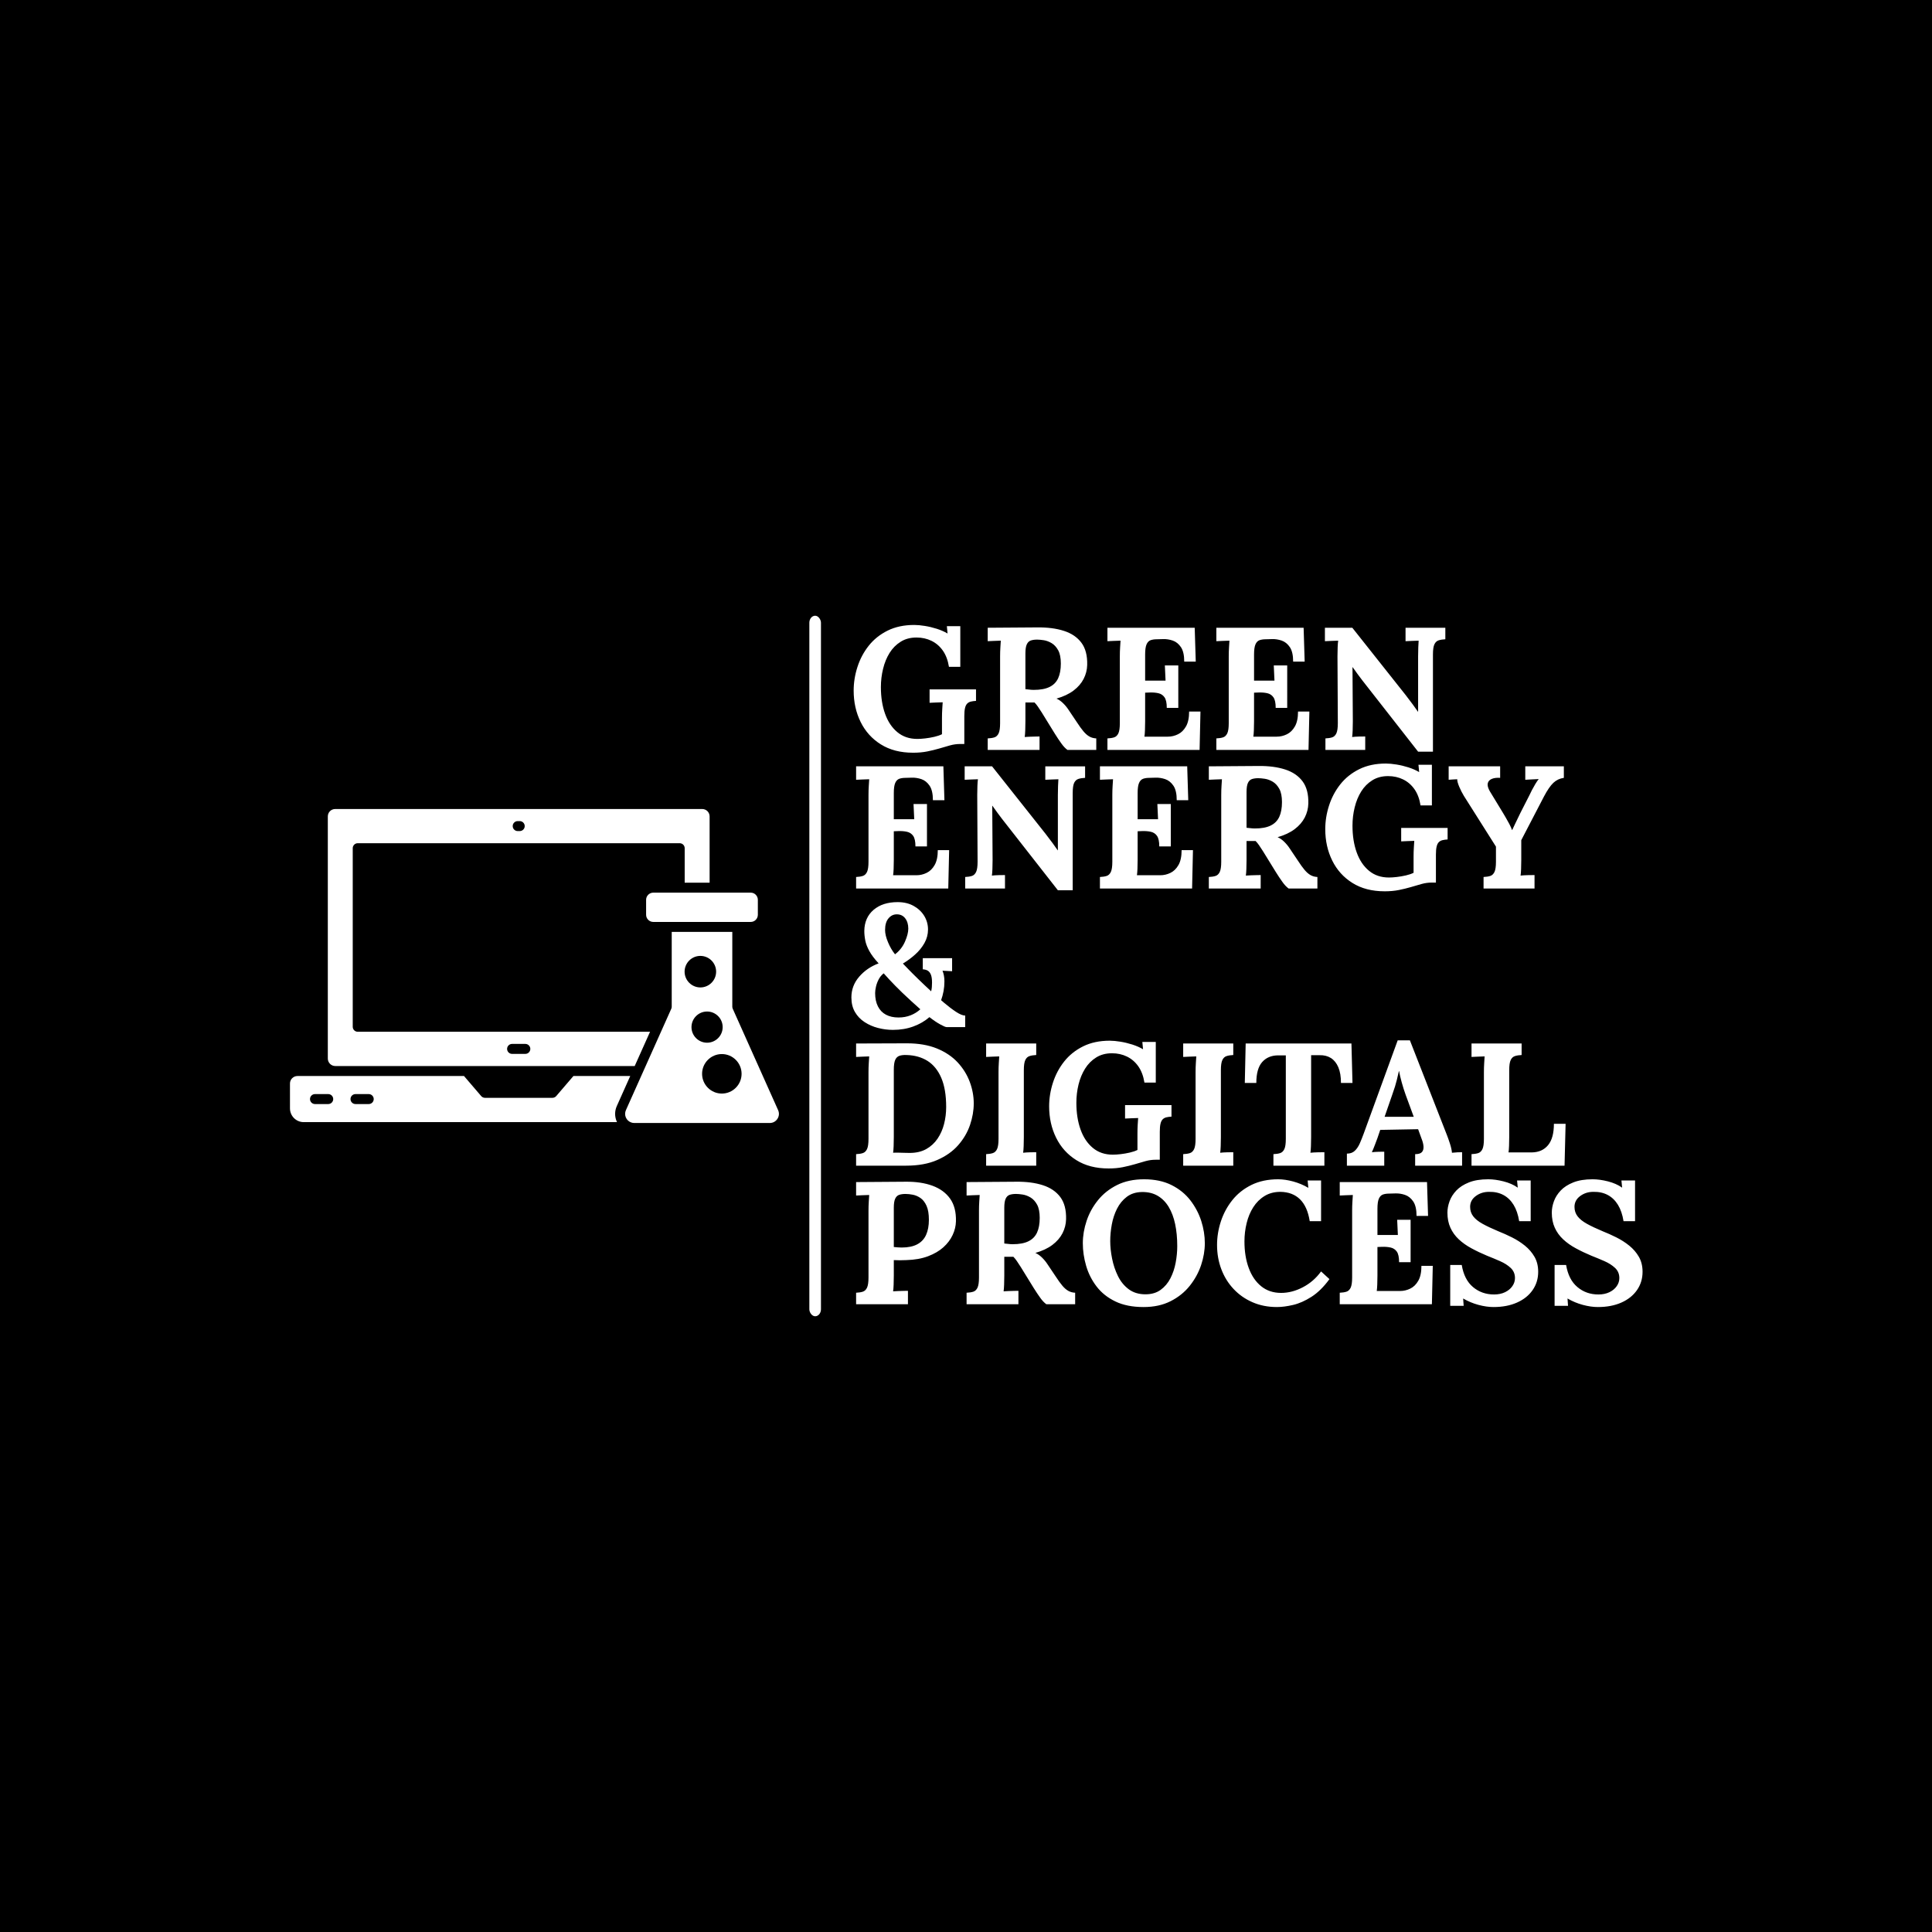 <svg xmlns="http://www.w3.org/2000/svg" version="1.1" xmlns:xlink="http://www.w3.org/1999/xlink" xmlns:svgjs="http://svgjs.dev/svgjs" width="1000" height="1000" viewBox="0 0 1000 1000"><rect width="1000" height="1000" fill="#000000"></rect><g transform="matrix(0.7,0,0,0.7,150.139,318.7)"><svg viewBox="0 0 386 200" data-background-color="#051726" preserveAspectRatio="xMidYMid meet" height="518" width="1000" xmlns="http://www.w3.org/2000/svg" xmlns:xlink="http://www.w3.org/1999/xlink"><g id="tight-bounds" transform="matrix(1,0,0,1,-0.076,0)"><svg viewBox="0 0 386.153 200" height="200" width="386.153"><g><svg viewBox="0 0 388.084 201" height="200" width="386.153"><g><rect width="3.335" height="201" x="149.017" y="0" fill="#ffffff" opacity="1" stroke-width="0" stroke="transparent" fill-opacity="1" class="rect-o-0" data-fill-palette-color="primary" rx="1%" id="o-0" data-palette-color="#ffffff"></rect></g><g transform="matrix(1,0,0,1,161.081,0.5)"><svg viewBox="0 0 227.003 200" height="200" width="227.003"><g id="textblocktransform"><svg viewBox="0 0 227.003 200" height="200" width="227.003" id="textblock"><g><svg viewBox="0 0 227.003 200" height="200" width="227.003"><g transform="matrix(1,0,0,1,0,0)"><svg width="227.003" viewBox="1.15 -35.8 226.65 195.4" height="200" data-palette-color="#ffffff"><svg></svg><svg></svg><svg></svg><svg></svg><svg></svg><g class="wordmark-text-0" data-fill-palette-color="primary" id="text-0"><path xmlns="http://www.w3.org/2000/svg" d="M18.8 0.8v0c-3.6 0-6.667-0.793-9.2-2.38-2.533-1.58-4.467-3.72-5.8-6.42-1.333-2.7-2-5.7-2-9v0c0-2.267 0.36-4.517 1.08-6.75 0.713-2.233 1.787-4.26 3.22-6.08 1.433-1.813 3.243-3.263 5.43-4.35 2.18-1.08 4.72-1.62 7.62-1.62v0c0.9 0 1.917 0.093 3.05 0.28 1.133 0.18 2.277 0.453 3.43 0.82 1.147 0.367 2.17 0.817 3.07 1.35v0l-0.2-2.1h3.85v11.65h-3.25c-0.3-1.867-0.883-3.417-1.75-4.65-0.867-1.233-1.95-2.167-3.25-2.8-1.3-0.633-2.733-0.95-4.3-0.95v0c-1.733 0-3.24 0.4-4.52 1.2-1.287 0.8-2.347 1.867-3.18 3.2-0.833 1.333-1.457 2.85-1.87 4.55-0.42 1.7-0.63 3.45-0.63 5.25v0c0 2.867 0.4 5.417 1.2 7.65 0.8 2.233 1.977 3.99 3.53 5.27 1.547 1.287 3.453 1.93 5.72 1.93v0c0.633 0 1.383-0.05 2.25-0.15 0.867-0.1 1.733-0.25 2.6-0.45 0.867-0.2 1.6-0.45 2.2-0.75v0-4.65c0-0.9 0.027-1.767 0.08-2.6 0.047-0.833 0.087-1.467 0.12-1.9v0c-0.533 0.033-1.2 0.057-2 0.07-0.8 0.02-1.383 0.047-1.75 0.08v0-3.85h13.3v3.3c-0.567 0.033-1.057 0.1-1.47 0.2-0.42 0.1-0.77 0.29-1.05 0.57-0.287 0.287-0.497 0.713-0.63 1.28-0.133 0.567-0.2 1.333-0.2 2.3v0 8h-1.2c-0.967 0-1.933 0.133-2.9 0.4-0.967 0.267-2 0.567-3.1 0.9v0c-1.033 0.3-2.167 0.577-3.4 0.83-1.233 0.247-2.6 0.37-4.1 0.37zM55.05 0h-14.85v-3.3c0.767-0.033 1.41-0.133 1.93-0.3 0.513-0.167 0.913-0.55 1.2-1.15 0.28-0.6 0.42-1.567 0.42-2.9v0-19.15c0-0.9 0.027-1.767 0.08-2.6 0.047-0.833 0.087-1.467 0.12-1.9v0c-0.533 0.033-1.2 0.057-2 0.07-0.8 0.02-1.383 0.047-1.75 0.08v0-3.85c2.367-0.033 4.733-0.05 7.1-0.05 2.367 0 4.733-0.017 7.1-0.05v0c2.933-0.033 5.483 0.3 7.65 1 2.167 0.7 3.833 1.833 5 3.4 1.167 1.567 1.717 3.683 1.65 6.35v0c-0.033 1.4-0.373 2.733-1.02 4-0.653 1.267-1.62 2.383-2.9 3.35-1.287 0.967-2.913 1.733-4.88 2.3v0c0.633 0.267 1.26 0.7 1.88 1.3 0.613 0.6 1.137 1.233 1.57 1.9v0l2.35 3.5c0.733 1.133 1.383 2.033 1.95 2.7 0.567 0.667 1.133 1.157 1.7 1.47 0.567 0.32 1.217 0.497 1.95 0.53v0 3.3h-8.25c-0.6-0.433-1.19-1.06-1.77-1.88-0.587-0.813-1.213-1.753-1.88-2.82v0l-3.7-6c-0.433-0.667-0.807-1.233-1.12-1.7-0.32-0.467-0.647-0.867-0.98-1.2v0c-0.533 0-0.983 0-1.35 0-0.367 0-0.783 0-1.25 0v0 5.35c0 0.933-0.017 1.817-0.05 2.65-0.033 0.833-0.083 1.467-0.15 1.9v0c0.367-0.033 0.833-0.06 1.4-0.08 0.567-0.013 1.127-0.03 1.68-0.05 0.547-0.013 0.937-0.02 1.17-0.02v0zM53.4-17.2v0c1.867 0 3.367-0.277 4.5-0.83 1.133-0.547 1.96-1.38 2.48-2.5 0.513-1.113 0.77-2.52 0.77-4.22v0c0-1.6-0.25-2.86-0.75-3.78-0.5-0.913-1.123-1.597-1.87-2.05-0.753-0.447-1.513-0.73-2.28-0.85-0.767-0.113-1.4-0.17-1.9-0.17v0c-0.7 0-1.3 0.083-1.8 0.25-0.5 0.167-0.883 0.533-1.15 1.1-0.267 0.567-0.4 1.433-0.4 2.6v0 10.25c0.367 0.033 0.75 0.073 1.15 0.12 0.4 0.053 0.817 0.08 1.25 0.08zM94.8-12.05h-3.3c0-1.4-0.217-2.41-0.65-3.03-0.433-0.613-1.023-1.003-1.77-1.17-0.753-0.167-1.58-0.233-2.48-0.2v0l-1.3 0.05v8.2c0 0.9-0.017 1.75-0.05 2.55-0.033 0.8-0.083 1.417-0.15 1.85v0h6.7c1 0 1.967-0.227 2.9-0.68 0.933-0.447 1.7-1.197 2.3-2.25 0.6-1.047 0.9-2.47 0.9-4.27v0h3.25l-0.25 11h-26.4v-3.3c0.767-0.033 1.407-0.133 1.92-0.3 0.52-0.167 0.923-0.55 1.21-1.15 0.28-0.6 0.42-1.567 0.42-2.9v0-19.15c0-0.9 0.027-1.767 0.08-2.6 0.047-0.833 0.087-1.467 0.12-1.9v0c-0.533 0.033-1.2 0.057-2 0.07-0.8 0.02-1.383 0.047-1.75 0.08v0-3.85h25l0.3 9.7h-3.3c0-1.833-0.317-3.217-0.95-4.15-0.633-0.933-1.417-1.56-2.35-1.88-0.933-0.313-1.85-0.453-2.75-0.42v0l-1.8 0.05c-0.7 0-1.3 0.09-1.8 0.27-0.5 0.187-0.883 0.587-1.15 1.2-0.267 0.62-0.4 1.58-0.4 2.88v0 7.5h5.85l-0.2-4.35h3.85zM126-12.05h-3.3c0-1.4-0.217-2.41-0.65-3.03-0.433-0.613-1.023-1.003-1.77-1.17-0.753-0.167-1.58-0.233-2.48-0.2v0l-1.3 0.05v8.2c0 0.9-0.017 1.75-0.05 2.55-0.033 0.8-0.083 1.417-0.15 1.85v0h6.7c1 0 1.967-0.227 2.9-0.68 0.933-0.447 1.7-1.197 2.3-2.25 0.6-1.047 0.9-2.47 0.9-4.27v0h3.25l-0.25 11h-26.4v-3.3c0.767-0.033 1.41-0.133 1.93-0.3 0.513-0.167 0.913-0.55 1.2-1.15 0.28-0.6 0.42-1.567 0.42-2.9v0-19.15c0-0.9 0.027-1.767 0.08-2.6 0.047-0.833 0.087-1.467 0.12-1.9v0c-0.533 0.033-1.2 0.057-2 0.07-0.8 0.02-1.383 0.047-1.75 0.08v0-3.85h25l0.3 9.7h-3.3c0-1.833-0.317-3.217-0.95-4.15-0.633-0.933-1.417-1.56-2.35-1.88-0.933-0.313-1.85-0.453-2.75-0.42v0l-1.8 0.05c-0.7 0-1.3 0.09-1.8 0.27-0.5 0.187-0.883 0.587-1.15 1.2-0.267 0.62-0.4 1.58-0.4 2.88v0 7.5h5.85l-0.2-4.35h3.85zM167.75 0.5h-4.25l-16-20.45c-0.433-0.567-0.883-1.167-1.35-1.8-0.467-0.633-0.933-1.283-1.4-1.95v0h-0.05l0.1 15.5c0 0.9-0.017 1.767-0.05 2.6-0.033 0.833-0.083 1.467-0.15 1.9v0c0.533-0.067 1.21-0.11 2.03-0.13 0.813-0.013 1.387-0.02 1.72-0.02v0 3.85h-11.4v-3.3c0.767-0.033 1.41-0.133 1.93-0.3 0.513-0.167 0.913-0.55 1.2-1.15 0.28-0.6 0.42-1.567 0.42-2.9v0l-0.1-19.15c0-0.9 0.017-1.767 0.05-2.6 0.033-0.833 0.083-1.467 0.15-1.9v0c-0.533 0.033-1.207 0.057-2.02 0.07-0.82 0.02-1.413 0.047-1.78 0.08v0-3.85h7.85l15.3 19.3c0.833 1.067 1.527 1.983 2.08 2.75 0.547 0.767 1.02 1.433 1.42 2v0h0.05v-15.85c0-0.9 0.017-1.767 0.05-2.6 0.033-0.833 0.067-1.467 0.1-1.9v0c-0.533 0.033-1.2 0.057-2 0.07-0.8 0.02-1.383 0.047-1.75 0.08v0-3.85h11.4v3.3c-0.733 0.033-1.367 0.133-1.9 0.3-0.533 0.167-0.94 0.54-1.22 1.12-0.287 0.587-0.43 1.563-0.43 2.93v0z" fill="#ffffff" fill-rule="nonzero" stroke="none" stroke-width="1" stroke-linecap="butt" stroke-linejoin="miter" stroke-miterlimit="10" stroke-dasharray="" stroke-dashoffset="0" font-family="none" font-weight="none" font-size="none" text-anchor="none" style="mix-blend-mode: normal" data-fill-palette-color="primary" opacity="1"></path><path xmlns="http://www.w3.org/2000/svg" d="M22.8 27.65h-3.3c0-1.4-0.217-2.41-0.65-3.03-0.433-0.613-1.027-1.003-1.78-1.17-0.747-0.167-1.57-0.233-2.47-0.2v0l-1.3 0.05v8.2c0 0.9-0.017 1.75-0.05 2.55-0.033 0.8-0.083 1.417-0.15 1.85v0h6.7c1 0 1.967-0.227 2.9-0.68 0.933-0.447 1.7-1.197 2.3-2.25 0.6-1.047 0.9-2.47 0.9-4.27v0h3.25l-0.25 11h-26.4v-3.3c0.767-0.033 1.407-0.133 1.92-0.3 0.52-0.167 0.923-0.55 1.21-1.15 0.28-0.6 0.42-1.567 0.42-2.9v0-19.15c0-0.9 0.027-1.767 0.08-2.6 0.047-0.833 0.087-1.467 0.12-1.9v0c-0.533 0.033-1.2 0.057-2 0.07-0.8 0.02-1.383 0.047-1.75 0.08v0-3.85h25l0.3 9.7h-3.3c0-1.833-0.317-3.217-0.95-4.15-0.633-0.933-1.417-1.56-2.35-1.88-0.933-0.313-1.85-0.453-2.75-0.42v0l-1.8 0.05c-0.7 0-1.3 0.09-1.8 0.27-0.5 0.187-0.883 0.587-1.15 1.2-0.267 0.62-0.4 1.58-0.4 2.88v0 7.5h5.85l-0.2-4.35h3.85zM64.55 40.2h-4.25l-16-20.45c-0.433-0.567-0.883-1.167-1.35-1.8-0.467-0.633-0.933-1.283-1.4-1.95v0h-0.05l0.1 15.5c0 0.9-0.017 1.767-0.05 2.6-0.033 0.833-0.083 1.467-0.15 1.9v0c0.533-0.067 1.21-0.11 2.03-0.13 0.813-0.013 1.387-0.02 1.72-0.02v0 3.85h-11.4v-3.3c0.767-0.033 1.41-0.133 1.93-0.3 0.513-0.167 0.913-0.55 1.2-1.15 0.28-0.6 0.42-1.567 0.42-2.9v0l-0.1-19.15c0-0.9 0.017-1.767 0.05-2.6 0.033-0.833 0.083-1.467 0.15-1.9v0c-0.533 0.033-1.207 0.057-2.02 0.07-0.82 0.02-1.413 0.047-1.78 0.08v0-3.85h7.85l15.3 19.3c0.833 1.067 1.527 1.983 2.08 2.75 0.547 0.767 1.02 1.433 1.42 2v0h0.05v-15.85c0-0.9 0.017-1.767 0.05-2.6 0.033-0.833 0.067-1.467 0.1-1.9v0c-0.533 0.033-1.2 0.057-2 0.07-0.8 0.02-1.383 0.047-1.75 0.08v0-3.85h11.4v3.3c-0.733 0.033-1.367 0.133-1.9 0.3-0.533 0.167-0.943 0.54-1.23 1.12-0.28 0.587-0.42 1.563-0.42 2.93v0zM92.65 27.65h-3.3c0-1.4-0.217-2.41-0.65-3.03-0.433-0.613-1.023-1.003-1.77-1.17-0.753-0.167-1.58-0.233-2.48-0.2v0l-1.3 0.05v8.2c0 0.9-0.017 1.75-0.05 2.55-0.033 0.8-0.083 1.417-0.15 1.85v0h6.7c1 0 1.967-0.227 2.9-0.68 0.933-0.447 1.7-1.197 2.3-2.25 0.6-1.047 0.9-2.47 0.9-4.27v0h3.25l-0.25 11h-26.4v-3.3c0.767-0.033 1.41-0.133 1.93-0.3 0.513-0.167 0.913-0.55 1.2-1.15 0.28-0.6 0.42-1.567 0.42-2.9v0-19.15c0-0.9 0.027-1.767 0.08-2.6 0.047-0.833 0.087-1.467 0.12-1.9v0c-0.533 0.033-1.2 0.057-2 0.07-0.8 0.02-1.383 0.047-1.75 0.08v0-3.85h25l0.3 9.7h-3.3c0-1.833-0.317-3.217-0.95-4.15-0.633-0.933-1.417-1.56-2.35-1.88-0.933-0.313-1.85-0.453-2.75-0.42v0l-1.8 0.05c-0.7 0-1.3 0.09-1.8 0.27-0.5 0.187-0.883 0.587-1.15 1.2-0.267 0.62-0.4 1.58-0.4 2.88v0 7.5h5.85l-0.2-4.35h3.85zM118.4 39.7h-14.85v-3.3c0.767-0.033 1.41-0.133 1.93-0.3 0.513-0.167 0.913-0.55 1.2-1.15 0.28-0.6 0.42-1.567 0.42-2.9v0-19.15c0-0.9 0.027-1.767 0.08-2.6 0.047-0.833 0.087-1.467 0.12-1.9v0c-0.533 0.033-1.2 0.057-2 0.07-0.8 0.02-1.383 0.047-1.75 0.08v0-3.85c2.367-0.033 4.733-0.05 7.1-0.05 2.367 0 4.733-0.017 7.1-0.05v0c2.933-0.033 5.483 0.3 7.65 1 2.167 0.7 3.833 1.833 5 3.4 1.167 1.567 1.717 3.683 1.65 6.35v0c-0.033 1.4-0.373 2.733-1.02 4-0.653 1.267-1.62 2.383-2.9 3.35-1.287 0.967-2.913 1.733-4.88 2.3v0c0.633 0.267 1.26 0.7 1.88 1.3 0.613 0.6 1.137 1.233 1.57 1.9v0l2.35 3.5c0.733 1.133 1.383 2.033 1.95 2.7 0.567 0.667 1.133 1.157 1.7 1.47 0.567 0.32 1.217 0.497 1.95 0.53v0 3.3h-8.25c-0.6-0.433-1.19-1.06-1.77-1.88-0.587-0.813-1.213-1.753-1.88-2.82v0l-3.7-6c-0.433-0.667-0.807-1.233-1.12-1.7-0.32-0.467-0.647-0.867-0.98-1.2v0c-0.533 0-0.983 0-1.35 0-0.367 0-0.783 0-1.25 0v0 5.35c0 0.933-0.017 1.817-0.05 2.65-0.033 0.833-0.083 1.467-0.15 1.9v0c0.367-0.033 0.833-0.06 1.4-0.08 0.567-0.013 1.127-0.03 1.68-0.05 0.547-0.013 0.937-0.02 1.17-0.02v0zM116.75 22.5v0c1.867 0 3.367-0.277 4.5-0.83 1.133-0.547 1.96-1.38 2.48-2.5 0.513-1.113 0.77-2.52 0.77-4.22v0c0-1.6-0.25-2.86-0.75-3.78-0.5-0.913-1.123-1.597-1.87-2.05-0.753-0.447-1.513-0.73-2.28-0.85-0.767-0.113-1.4-0.17-1.9-0.17v0c-0.7 0-1.3 0.083-1.8 0.25-0.5 0.167-0.883 0.533-1.15 1.1-0.267 0.567-0.4 1.433-0.4 2.6v0 10.25c0.367 0.033 0.75 0.073 1.15 0.12 0.4 0.053 0.817 0.08 1.25 0.08zM153.9 40.5v0c-3.6 0-6.667-0.793-9.2-2.38-2.533-1.58-4.467-3.72-5.8-6.42-1.333-2.7-2-5.7-2-9v0c0-2.267 0.36-4.517 1.08-6.75 0.713-2.233 1.787-4.26 3.22-6.08 1.433-1.813 3.243-3.263 5.43-4.35 2.18-1.08 4.72-1.62 7.62-1.62v0c0.9 0 1.917 0.093 3.05 0.28 1.133 0.18 2.277 0.453 3.43 0.82 1.147 0.367 2.17 0.817 3.07 1.35v0l-0.2-2.1h3.85v11.65h-3.25c-0.3-1.867-0.883-3.417-1.75-4.65-0.867-1.233-1.95-2.167-3.25-2.8-1.3-0.633-2.733-0.95-4.3-0.95v0c-1.733 0-3.24 0.4-4.52 1.2-1.287 0.8-2.347 1.867-3.18 3.2-0.833 1.333-1.457 2.85-1.87 4.55-0.42 1.7-0.63 3.45-0.63 5.25v0c0 2.867 0.4 5.417 1.2 7.65 0.8 2.233 1.977 3.99 3.53 5.27 1.547 1.287 3.453 1.93 5.72 1.93v0c0.633 0 1.383-0.05 2.25-0.15 0.867-0.1 1.733-0.25 2.6-0.45 0.867-0.2 1.6-0.45 2.2-0.75v0-4.65c0-0.9 0.027-1.767 0.08-2.6 0.047-0.833 0.087-1.467 0.12-1.9v0c-0.533 0.033-1.2 0.057-2 0.07-0.8 0.02-1.383 0.047-1.75 0.08v0-3.85h13.3v3.3c-0.567 0.033-1.057 0.1-1.47 0.2-0.42 0.1-0.77 0.29-1.05 0.57-0.287 0.287-0.497 0.713-0.63 1.28-0.133 0.567-0.2 1.333-0.2 2.3v0 8h-1.2c-0.967 0-1.933 0.133-2.9 0.4-0.967 0.267-2 0.567-3.1 0.9v0c-1.033 0.3-2.167 0.577-3.4 0.83-1.233 0.247-2.6 0.37-4.1 0.37zM196.85 39.7h-14.6v-3.3c0.767-0.033 1.41-0.133 1.93-0.3 0.513-0.167 0.913-0.55 1.2-1.15 0.28-0.6 0.42-1.567 0.42-2.9v0-4.35l-9.2-14.55c-0.467-0.767-0.9-1.617-1.3-2.55-0.4-0.933-0.6-1.667-0.6-2.2v0c-0.533 0.033-0.983 0.057-1.35 0.07-0.367 0.02-0.733 0.047-1.1 0.08v0-3.85h14.75v3.3c-0.967-0.067-1.767 0.033-2.4 0.3-0.633 0.267-1.017 0.69-1.15 1.27-0.133 0.587 0.067 1.347 0.6 2.28v0l3.8 6.25c0.167 0.267 0.417 0.69 0.75 1.27 0.333 0.587 0.677 1.203 1.03 1.85 0.347 0.653 0.603 1.23 0.77 1.73v0h0.05c0.167-0.4 0.45-1 0.85-1.8 0.4-0.8 0.9-1.833 1.5-3.1v0l2.6-5.1c0.167-0.367 0.4-0.843 0.7-1.43 0.3-0.58 0.627-1.163 0.98-1.75 0.347-0.58 0.67-1.053 0.97-1.42v0c-0.533 0.033-1.217 0.067-2.05 0.1-0.833 0.033-1.433 0.067-1.8 0.1v0-3.85h11.05v3.3c-1.167 0.167-2.167 0.64-3 1.42-0.833 0.787-1.733 2.097-2.7 3.93v0c-1.067 2.067-2.15 4.15-3.25 6.25-1.1 2.1-2.183 4.183-3.25 6.25v0c0 0.467 0 0.933 0 1.4 0 0.467 0 0.94 0 1.42 0 0.487 0 0.963 0 1.43 0 0.467 0 0.933 0 1.4v0c0 0.9-0.017 1.767-0.05 2.6-0.033 0.833-0.083 1.467-0.15 1.9v0c0.567-0.067 1.293-0.11 2.18-0.13 0.88-0.013 1.487-0.02 1.82-0.02v0z" fill="#ffffff" fill-rule="nonzero" stroke="none" stroke-width="1" stroke-linecap="butt" stroke-linejoin="miter" stroke-miterlimit="10" stroke-dasharray="" stroke-dashoffset="0" font-family="none" font-weight="none" font-size="none" text-anchor="none" style="mix-blend-mode: normal" data-fill-palette-color="primary" opacity="1"></path><path xmlns="http://www.w3.org/2000/svg" d="M13.05 80.2v0c-1.433 0-2.857-0.183-4.27-0.55-1.42-0.367-2.703-0.927-3.85-1.68-1.153-0.747-2.07-1.703-2.75-2.87-0.687-1.167-1.03-2.567-1.03-4.2v0c0-2.233 0.743-4.21 2.23-5.93 1.48-1.713 3.337-2.987 5.57-3.82v0c-1.2-1.3-2.09-2.483-2.67-3.55-0.587-1.067-0.97-2.067-1.15-3-0.187-0.933-0.28-1.85-0.28-2.75v0c0.033-2.533 0.917-4.543 2.65-6.03 1.733-1.48 4.033-2.22 6.9-2.22v0c1.767 0 3.3 0.367 4.6 1.1 1.3 0.733 2.31 1.69 3.03 2.87 0.713 1.187 1.07 2.48 1.07 3.88v0c0 1.367-0.34 2.657-1.02 3.87-0.687 1.22-1.58 2.32-2.68 3.3-1.1 0.987-2.267 1.847-3.5 2.58v0c0.133 0.133 0.6 0.617 1.4 1.45 0.8 0.833 1.8 1.833 3 3 1.2 1.167 2.433 2.333 3.7 3.5v0c0.1-0.4 0.167-0.81 0.2-1.23 0.033-0.413 0.05-0.837 0.05-1.27v0c0-0.933-0.1-1.667-0.3-2.2-0.2-0.533-0.49-0.927-0.87-1.18-0.387-0.247-0.88-0.387-1.48-0.42v0-3.2h8.4v3.75l-2.75-0.15c0.167 0.4 0.3 0.857 0.4 1.37 0.1 0.52 0.15 1.08 0.15 1.68v0c0 0.967-0.083 1.9-0.25 2.8-0.167 0.9-0.4 1.767-0.7 2.6v0c0.133 0.1 0.26 0.207 0.38 0.32 0.113 0.12 0.237 0.23 0.37 0.33v0c1.3 1.1 2.483 2 3.55 2.7 1.067 0.7 1.933 1.05 2.6 1.05v0 3.3h-5.35c-0.267 0-0.857-0.25-1.77-0.75-0.92-0.5-1.963-1.2-3.13-2.1v0c-1.3 1.133-2.833 2.023-4.6 2.67-1.767 0.653-3.717 0.98-5.85 0.98zM14.65 76.65v0c1.267 0 2.427-0.21 3.48-0.63 1.047-0.413 1.97-0.987 2.77-1.72v0c-0.433-0.367-0.85-0.743-1.25-1.13-0.4-0.38-0.817-0.753-1.25-1.12v0c-1.933-1.767-3.49-3.26-4.67-4.48-1.187-1.213-2.297-2.403-3.33-3.57v0c-0.633 0.5-1.123 1.1-1.47 1.8-0.353 0.7-0.603 1.39-0.75 2.07-0.153 0.687-0.23 1.28-0.23 1.78v0c0 1.5 0.267 2.773 0.8 3.82 0.533 1.053 1.3 1.847 2.3 2.38 1 0.533 2.2 0.8 3.6 0.8zM13.65 58.55v0c1.267-0.967 2.217-2.177 2.85-3.63 0.633-1.447 0.95-2.687 0.95-3.72v0c0-1.2-0.293-2.183-0.88-2.95-0.58-0.767-1.387-1.15-2.42-1.15v0c-0.933 0-1.723 0.383-2.37 1.15-0.653 0.767-0.98 1.883-0.98 3.35v0c0 1 0.277 2.157 0.83 3.47 0.547 1.32 1.22 2.48 2.02 3.48z" fill="#ffffff" fill-rule="nonzero" stroke="none" stroke-width="1" stroke-linecap="butt" stroke-linejoin="miter" stroke-miterlimit="10" stroke-dasharray="" stroke-dashoffset="0" font-family="none" font-weight="none" font-size="none" text-anchor="none" style="mix-blend-mode: normal" data-fill-palette-color="primary" opacity="1"></path><path xmlns="http://www.w3.org/2000/svg" d="M2.5 119.1v-3.3c0.767-0.033 1.407-0.133 1.92-0.3 0.52-0.167 0.923-0.55 1.21-1.15 0.28-0.6 0.42-1.567 0.42-2.9v0-19.15c0-0.9 0.027-1.767 0.08-2.6 0.047-0.833 0.087-1.467 0.12-1.9v0c-0.533 0.033-1.2 0.057-2 0.07-0.8 0.02-1.383 0.047-1.75 0.08v0-3.85l14.55-0.05c3.3 0 6.16 0.49 8.58 1.47 2.413 0.987 4.397 2.313 5.95 3.98 1.547 1.667 2.703 3.523 3.47 5.57 0.767 2.053 1.15 4.113 1.15 6.18v0c0 2.033-0.357 4.1-1.07 6.2-0.72 2.1-1.847 4.023-3.38 5.77-1.533 1.753-3.533 3.17-6 4.25-2.467 1.087-5.45 1.63-8.95 1.63v0zM13.3 91.65v19.25c0 0.9-0.017 1.767-0.05 2.6-0.033 0.833-0.083 1.467-0.15 1.9v0c0.333-0.033 0.793-0.043 1.38-0.03 0.58 0.02 1.187 0.037 1.82 0.05 0.633 0.02 1.15 0.03 1.55 0.03v0c1.833 0 3.41-0.367 4.73-1.1 1.313-0.733 2.397-1.727 3.25-2.98 0.847-1.247 1.47-2.653 1.87-4.22 0.4-1.567 0.6-3.183 0.6-4.85v0c0-3.4-0.467-6.183-1.4-8.35-0.933-2.167-2.24-3.783-3.92-4.85-1.687-1.067-3.697-1.633-6.03-1.7v0c-0.8-0.033-1.473 0.04-2.02 0.22-0.553 0.187-0.963 0.58-1.23 1.18-0.267 0.6-0.4 1.55-0.4 2.85zM54.1 84.1v3.3c-0.733 0.033-1.367 0.133-1.9 0.3-0.533 0.167-0.94 0.54-1.22 1.12-0.287 0.587-0.43 1.563-0.43 2.93v0 19.15c0 0.9-0.017 1.767-0.05 2.6-0.033 0.833-0.083 1.467-0.15 1.9v0c0.533-0.067 1.21-0.11 2.03-0.13 0.813-0.013 1.387-0.02 1.72-0.02v0 3.85h-14.35v-3.3c0.767-0.033 1.407-0.133 1.92-0.3 0.52-0.167 0.923-0.55 1.21-1.15 0.28-0.6 0.42-1.567 0.42-2.9v0-19.15c0-0.9 0.027-1.767 0.08-2.6 0.047-0.833 0.087-1.467 0.12-1.9v0c-0.533 0.033-1.2 0.057-2 0.07-0.8 0.02-1.383 0.047-1.75 0.08v0-3.85zM74.8 119.9v0c-3.6 0-6.667-0.793-9.2-2.38-2.533-1.58-4.467-3.72-5.8-6.42-1.333-2.7-2-5.7-2-9v0c0-2.267 0.36-4.517 1.08-6.75 0.713-2.233 1.787-4.26 3.22-6.08 1.433-1.813 3.243-3.263 5.43-4.35 2.18-1.08 4.72-1.62 7.62-1.62v0c0.9 0 1.917 0.093 3.05 0.28 1.133 0.18 2.277 0.453 3.43 0.82 1.147 0.367 2.17 0.817 3.07 1.35v0l-0.2-2.1h3.85v11.65h-3.25c-0.3-1.867-0.883-3.417-1.75-4.65-0.867-1.233-1.95-2.167-3.25-2.8-1.3-0.633-2.733-0.95-4.3-0.95v0c-1.733 0-3.24 0.4-4.52 1.2-1.287 0.8-2.347 1.867-3.18 3.2-0.833 1.333-1.46 2.85-1.88 4.55-0.413 1.7-0.62 3.45-0.62 5.25v0c0 2.867 0.4 5.417 1.2 7.65 0.8 2.233 1.977 3.99 3.53 5.27 1.547 1.287 3.453 1.93 5.72 1.93v0c0.633 0 1.383-0.05 2.25-0.15 0.867-0.1 1.733-0.25 2.6-0.45 0.867-0.2 1.6-0.45 2.2-0.75v0-4.65c0-0.9 0.023-1.767 0.07-2.6 0.053-0.833 0.097-1.467 0.13-1.9v0c-0.533 0.033-1.2 0.057-2 0.07-0.8 0.02-1.383 0.047-1.75 0.08v0-3.85h13.3v3.3c-0.567 0.033-1.057 0.1-1.47 0.2-0.42 0.1-0.77 0.29-1.05 0.57-0.287 0.287-0.497 0.713-0.63 1.28-0.133 0.567-0.2 1.333-0.2 2.3v0 8h-1.2c-0.967 0-1.933 0.133-2.9 0.4-0.967 0.267-2 0.567-3.1 0.9v0c-1.033 0.3-2.167 0.577-3.4 0.83-1.233 0.247-2.6 0.37-4.1 0.37zM110.55 84.1v3.3c-0.733 0.033-1.367 0.133-1.9 0.3-0.533 0.167-0.94 0.54-1.22 1.12-0.287 0.587-0.43 1.563-0.43 2.93v0 19.15c0 0.9-0.017 1.767-0.05 2.6-0.033 0.833-0.083 1.467-0.15 1.9v0c0.533-0.067 1.21-0.11 2.03-0.13 0.813-0.013 1.387-0.02 1.72-0.02v0 3.85h-14.35v-3.3c0.767-0.033 1.41-0.133 1.93-0.3 0.513-0.167 0.913-0.55 1.2-1.15 0.28-0.6 0.42-1.567 0.42-2.9v0-19.15c0-0.9 0.027-1.767 0.08-2.6 0.047-0.833 0.087-1.467 0.12-1.9v0c-0.533 0.033-1.2 0.057-2 0.07-0.8 0.02-1.383 0.047-1.75 0.08v0-3.85zM144.7 95.4h-3.3c0-1.8-0.25-3.293-0.75-4.48-0.5-1.18-1.207-2.063-2.12-2.65-0.92-0.58-2.013-0.853-3.28-0.82v0h-2.4v23.45c0 0.9-0.017 1.767-0.05 2.6-0.033 0.833-0.083 1.467-0.15 1.9v0c0.567-0.067 1.293-0.11 2.18-0.13 0.88-0.013 1.487-0.02 1.82-0.02v0 3.85h-14.6v-3.3c0.767-0.033 1.41-0.133 1.93-0.3 0.513-0.167 0.913-0.55 1.2-1.15 0.28-0.6 0.42-1.567 0.42-2.9v0-23.95h-2.3c-1.9 0.033-3.4 0.683-4.5 1.95-1.1 1.267-1.65 3.25-1.65 5.95v0h-3.3l0.25-11.3h30.3zM153.8 119.1h-10.7v-3.45c0.933 0 1.683-0.267 2.25-0.8 0.567-0.533 1.043-1.233 1.43-2.1 0.38-0.867 0.753-1.8 1.12-2.8v0l9.75-26.75h3.5l10.65 27.25c0.2 0.5 0.467 1.257 0.8 2.27 0.333 1.02 0.533 1.913 0.6 2.68v0c0.567-0.067 1.11-0.11 1.63-0.13 0.513-0.013 0.937-0.02 1.27-0.02v0 3.85h-13.45v-3.3c0.933 0 1.577-0.193 1.93-0.58 0.347-0.38 0.503-0.903 0.47-1.57-0.033-0.667-0.217-1.417-0.55-2.25v0l-1-2.75-10.85 0.2-0.8 2.35c-0.167 0.433-0.407 1.073-0.72 1.92-0.32 0.853-0.613 1.563-0.88 2.13v0c0.533-0.067 1.177-0.11 1.93-0.13 0.747-0.013 1.287-0.02 1.62-0.02v0zM156.15 98.6l-2.25 6.5h8.35l-2.3-6.25c-0.433-1.2-0.817-2.41-1.15-3.63-0.333-1.213-0.583-2.287-0.75-3.22v0h-0.05c-0.133 0.567-0.333 1.417-0.6 2.55-0.267 1.133-0.683 2.483-1.25 4.05zM205.45 119.1h-26.65v-3.3c0.767-0.033 1.41-0.133 1.93-0.3 0.513-0.167 0.913-0.55 1.2-1.15 0.28-0.6 0.42-1.567 0.42-2.9v0-19.15c0-0.9 0.027-1.767 0.08-2.6 0.047-0.833 0.087-1.467 0.12-1.9v0c-0.533 0.033-1.2 0.057-2 0.07-0.8 0.02-1.383 0.047-1.75 0.08v0-3.85h14.35v3.3c-0.733 0.033-1.367 0.133-1.9 0.3-0.533 0.167-0.94 0.54-1.22 1.12-0.287 0.587-0.43 1.563-0.43 2.93v0 19.15c0 0.9-0.017 1.75-0.05 2.55-0.033 0.8-0.083 1.417-0.15 1.85v0h6.7c1.967-0.033 3.51-0.727 4.63-2.08 1.113-1.347 1.67-3.387 1.67-6.12v0h3.35z" fill="#ffffff" fill-rule="nonzero" stroke="none" stroke-width="1" stroke-linecap="butt" stroke-linejoin="miter" stroke-miterlimit="10" stroke-dasharray="" stroke-dashoffset="0" font-family="none" font-weight="none" font-size="none" text-anchor="none" style="mix-blend-mode: normal" data-fill-palette-color="primary" opacity="1"></path><path xmlns="http://www.w3.org/2000/svg" d="M2.5 158.8v-3.3c0.767-0.033 1.407-0.133 1.92-0.3 0.52-0.167 0.923-0.55 1.21-1.15 0.28-0.6 0.42-1.567 0.42-2.9v0-19.15c0-0.9 0.027-1.767 0.08-2.6 0.047-0.833 0.087-1.467 0.12-1.9v0c-0.533 0.033-1.2 0.057-2 0.07-0.8 0.02-1.383 0.047-1.75 0.08v0-3.85c2.367-0.033 4.733-0.05 7.1-0.05 2.367 0 4.733-0.017 7.1-0.05v0c2.933-0.033 5.493 0.35 7.68 1.15 2.18 0.8 3.863 2.033 5.05 3.7 1.18 1.667 1.737 3.833 1.67 6.5v0c-0.033 1.333-0.35 2.64-0.95 3.92-0.6 1.287-1.483 2.457-2.65 3.51-1.167 1.047-2.633 1.903-4.4 2.57-1.767 0.667-3.833 1.033-6.2 1.1v0c-0.733 0.033-1.373 0.05-1.92 0.05-0.553 0-1.113-0.017-1.68-0.05v0 4.4c0 0.933-0.017 1.817-0.05 2.65-0.033 0.833-0.083 1.467-0.15 1.9v0c0.367-0.033 0.833-0.06 1.4-0.08 0.567-0.013 1.127-0.03 1.68-0.05 0.547-0.013 0.937-0.02 1.17-0.02v0 3.85zM13.3 131.15v11.25c0.367 0.033 0.733 0.067 1.1 0.1 0.367 0.033 0.75 0.05 1.15 0.05v0c1.833 0 3.327-0.31 4.48-0.93 1.147-0.613 1.987-1.513 2.52-2.7 0.533-1.18 0.8-2.62 0.8-4.32v0c0-1.667-0.223-3-0.67-4-0.453-1-1.03-1.743-1.73-2.23-0.7-0.48-1.433-0.797-2.2-0.95-0.767-0.147-1.467-0.22-2.1-0.22v0c-0.7 0-1.3 0.083-1.8 0.25-0.5 0.167-0.883 0.533-1.15 1.1-0.267 0.567-0.4 1.433-0.4 2.6zM49 158.8h-14.85v-3.3c0.767-0.033 1.41-0.133 1.93-0.3 0.513-0.167 0.913-0.55 1.2-1.15 0.28-0.6 0.42-1.567 0.42-2.9v0-19.15c0-0.9 0.027-1.767 0.08-2.6 0.047-0.833 0.087-1.467 0.12-1.9v0c-0.533 0.033-1.2 0.057-2 0.07-0.8 0.02-1.383 0.047-1.75 0.08v0-3.85c2.367-0.033 4.733-0.05 7.1-0.05 2.367 0 4.733-0.017 7.1-0.05v0c2.933-0.033 5.483 0.3 7.65 1 2.167 0.7 3.833 1.833 5 3.4 1.167 1.567 1.717 3.683 1.65 6.35v0c-0.033 1.4-0.373 2.733-1.02 4-0.653 1.267-1.62 2.383-2.9 3.35-1.287 0.967-2.913 1.733-4.88 2.3v0c0.633 0.267 1.26 0.7 1.88 1.3 0.613 0.6 1.137 1.233 1.57 1.9v0l2.35 3.5c0.733 1.133 1.383 2.033 1.95 2.7 0.567 0.667 1.133 1.157 1.7 1.47 0.567 0.32 1.217 0.497 1.95 0.53v0 3.3h-8.25c-0.6-0.433-1.19-1.06-1.77-1.88-0.587-0.813-1.213-1.753-1.88-2.82v0l-3.7-6c-0.433-0.667-0.807-1.233-1.12-1.7-0.32-0.467-0.647-0.867-0.98-1.2v0c-0.533 0-0.983 0-1.35 0-0.367 0-0.783 0-1.25 0v0 5.35c0 0.933-0.017 1.817-0.05 2.65-0.033 0.833-0.083 1.467-0.15 1.9v0c0.367-0.033 0.833-0.06 1.4-0.08 0.567-0.013 1.127-0.03 1.68-0.05 0.547-0.013 0.937-0.02 1.17-0.02v0zM47.35 141.6v0c1.867 0 3.367-0.277 4.5-0.83 1.133-0.547 1.96-1.38 2.48-2.5 0.513-1.113 0.77-2.52 0.77-4.22v0c0-1.6-0.25-2.86-0.75-3.78-0.5-0.913-1.123-1.597-1.87-2.05-0.753-0.447-1.513-0.73-2.28-0.85-0.767-0.113-1.4-0.17-1.9-0.17v0c-0.7 0-1.3 0.083-1.8 0.25-0.5 0.167-0.883 0.533-1.15 1.1-0.267 0.567-0.4 1.433-0.4 2.6v0 10.25c0.367 0.033 0.75 0.073 1.15 0.12 0.4 0.053 0.817 0.08 1.25 0.08zM84.85 159.6v0c-3.167 0-5.857-0.533-8.07-1.6-2.22-1.067-4.013-2.493-5.38-4.28-1.367-1.78-2.367-3.753-3-5.92-0.633-2.167-0.95-4.333-0.95-6.5v0c0-2.1 0.36-4.227 1.08-6.38 0.713-2.147 1.797-4.12 3.25-5.92 1.447-1.8 3.27-3.25 5.47-4.35 2.2-1.1 4.783-1.65 7.75-1.65v0c3.033 0 5.65 0.55 7.85 1.65 2.2 1.1 4 2.557 5.4 4.37 1.4 1.82 2.443 3.797 3.13 5.93 0.68 2.133 1.02 4.25 1.02 6.35v0c0 2.067-0.357 4.167-1.07 6.3-0.72 2.133-1.803 4.107-3.25 5.92-1.453 1.82-3.28 3.287-5.48 4.4-2.2 1.12-4.783 1.68-7.75 1.68zM85.4 155.95v0c1.733 0 3.183-0.427 4.35-1.28 1.167-0.847 2.1-1.953 2.8-3.32 0.7-1.367 1.2-2.86 1.5-4.48 0.3-1.613 0.45-3.187 0.45-4.72v0c0-2.3-0.2-4.4-0.6-6.3-0.4-1.9-1.017-3.543-1.85-4.93-0.833-1.38-1.89-2.447-3.17-3.2-1.287-0.747-2.797-1.103-4.53-1.07v0c-1.7 0.033-3.133 0.49-4.3 1.37-1.167 0.887-2.1 2.02-2.8 3.4-0.7 1.387-1.2 2.897-1.5 4.53-0.3 1.633-0.45 3.217-0.45 4.75v0c0 1.567 0.177 3.233 0.53 5 0.347 1.767 0.903 3.433 1.67 5 0.767 1.567 1.8 2.833 3.1 3.8 1.3 0.967 2.9 1.45 4.8 1.45zM135.7 135h-3.25c-0.433-2.767-1.357-4.85-2.77-6.25-1.42-1.4-3.297-2.117-5.63-2.15v0c-1.733 0-3.25 0.4-4.55 1.2-1.3 0.8-2.373 1.867-3.22 3.2-0.853 1.333-1.487 2.85-1.9 4.55-0.42 1.7-0.63 3.45-0.63 5.25v0c0 2.867 0.41 5.407 1.23 7.62 0.813 2.22 2.003 3.963 3.57 5.23 1.567 1.267 3.467 1.9 5.7 1.9v0c2.1 0 4.183-0.543 6.25-1.63 2.067-1.08 3.8-2.587 5.2-4.52v0l2.4 2.2c-1.633 2.233-3.35 3.923-5.15 5.07-1.8 1.153-3.557 1.93-5.27 2.33-1.72 0.4-3.263 0.6-4.63 0.6v0c-2.567 0-4.9-0.46-7-1.38-2.1-0.913-3.907-2.18-5.42-3.8-1.52-1.613-2.687-3.497-3.5-5.65-0.82-2.147-1.23-4.47-1.23-6.97v0c0-2.267 0.367-4.517 1.1-6.75 0.733-2.233 1.827-4.26 3.28-6.08 1.447-1.813 3.27-3.263 5.47-4.35 2.2-1.08 4.75-1.62 7.65-1.62v0c1.3 0 2.727 0.207 4.28 0.62 1.547 0.42 3.003 1.03 4.37 1.83v0l-0.2-2.1h3.85zM161.35 146.75h-3.3c0-1.4-0.217-2.41-0.65-3.03-0.433-0.613-1.023-1.003-1.77-1.17-0.753-0.167-1.58-0.233-2.48-0.2v0l-1.3 0.05v8.2c0 0.9-0.017 1.75-0.05 2.55-0.033 0.8-0.083 1.417-0.15 1.85v0h6.7c1 0 1.967-0.227 2.9-0.68 0.933-0.447 1.7-1.197 2.3-2.25 0.6-1.047 0.9-2.47 0.9-4.27v0h3.25l-0.25 11h-26.4v-3.3c0.767-0.033 1.41-0.133 1.93-0.3 0.513-0.167 0.913-0.55 1.2-1.15 0.28-0.6 0.42-1.567 0.42-2.9v0-19.15c0-0.9 0.027-1.767 0.08-2.6 0.047-0.833 0.087-1.467 0.12-1.9v0c-0.533 0.033-1.2 0.057-2 0.07-0.8 0.02-1.383 0.047-1.75 0.08v0-3.85h25l0.3 9.7h-3.3c0-1.833-0.317-3.217-0.95-4.15-0.633-0.933-1.417-1.56-2.35-1.88-0.933-0.313-1.85-0.453-2.75-0.42v0l-1.8 0.05c-0.7 0-1.3 0.09-1.8 0.27-0.5 0.187-0.883 0.587-1.15 1.2-0.267 0.62-0.4 1.58-0.4 2.88v0 7.5h5.85l-0.2-4.35h3.85zM195.75 135h-3.3c-0.3-1.867-0.833-3.427-1.6-4.68-0.767-1.247-1.74-2.187-2.92-2.82-1.187-0.633-2.563-0.933-4.13-0.9v0c-1.433 0-2.69 0.4-3.77 1.2-1.087 0.8-1.63 1.833-1.63 3.1v0c0 1.033 0.293 1.933 0.88 2.7 0.58 0.767 1.47 1.483 2.67 2.15 1.2 0.667 2.717 1.383 4.55 2.15v0c1.267 0.5 2.567 1.083 3.9 1.75 1.333 0.667 2.567 1.457 3.7 2.37 1.133 0.92 2.05 1.987 2.75 3.2 0.7 1.22 1.05 2.647 1.05 4.28v0c0 1.967-0.533 3.717-1.6 5.25-1.067 1.533-2.56 2.723-4.48 3.57-1.913 0.853-4.153 1.28-6.72 1.28v0c-1.333 0-2.773-0.207-4.32-0.62-1.553-0.42-3.013-1.03-4.38-1.83v0l0.15 2.1h-3.85v-11.7h3.3c0.467 2.8 1.54 4.907 3.22 6.32 1.687 1.42 3.697 2.13 6.03 2.13v0c1.2 0 2.25-0.217 3.15-0.65 0.9-0.433 1.6-1.01 2.1-1.73 0.5-0.713 0.75-1.487 0.75-2.32v0c0-1.167-0.407-2.133-1.22-2.9-0.82-0.767-1.84-1.417-3.06-1.95-1.213-0.533-2.453-1.05-3.72-1.55v0c-1.6-0.667-3.09-1.377-4.47-2.13-1.387-0.747-2.597-1.603-3.63-2.57-1.033-0.967-1.833-2.077-2.4-3.33-0.567-1.247-0.85-2.687-0.85-4.32v0c0-1.033 0.2-2.11 0.6-3.23 0.4-1.113 1.05-2.147 1.95-3.1 0.9-0.947 2.1-1.72 3.6-2.32 1.5-0.6 3.35-0.9 5.55-0.9v0c1.333 0 2.79 0.2 4.37 0.6 1.587 0.4 2.947 1 4.08 1.8v0l-0.2-2.05h3.9zM225.65 135h-3.3c-0.3-1.867-0.833-3.427-1.6-4.68-0.767-1.247-1.74-2.187-2.92-2.82-1.187-0.633-2.563-0.933-4.13-0.9v0c-1.433 0-2.69 0.4-3.77 1.2-1.087 0.8-1.63 1.833-1.63 3.1v0c0 1.033 0.293 1.933 0.88 2.7 0.58 0.767 1.47 1.483 2.67 2.15 1.2 0.667 2.717 1.383 4.55 2.15v0c1.267 0.5 2.567 1.083 3.9 1.75 1.333 0.667 2.567 1.457 3.7 2.37 1.133 0.92 2.05 1.987 2.75 3.2 0.7 1.22 1.05 2.647 1.05 4.28v0c0 1.967-0.533 3.717-1.6 5.25-1.067 1.533-2.557 2.723-4.47 3.57-1.92 0.853-4.163 1.28-6.73 1.28v0c-1.333 0-2.773-0.207-4.32-0.62-1.553-0.42-3.013-1.03-4.38-1.83v0l0.15 2.1h-3.85v-11.7h3.3c0.467 2.8 1.543 4.907 3.23 6.32 1.68 1.42 3.687 2.13 6.02 2.13v0c1.2 0 2.25-0.217 3.15-0.65 0.9-0.433 1.6-1.01 2.1-1.73 0.5-0.713 0.75-1.487 0.75-2.32v0c0-1.167-0.407-2.133-1.22-2.9-0.82-0.767-1.837-1.417-3.05-1.95-1.22-0.533-2.463-1.05-3.73-1.55v0c-1.6-0.667-3.09-1.377-4.47-2.13-1.387-0.747-2.597-1.603-3.63-2.57-1.033-0.967-1.833-2.077-2.4-3.33-0.567-1.247-0.85-2.687-0.85-4.32v0c0-1.033 0.2-2.11 0.6-3.23 0.4-1.113 1.05-2.147 1.95-3.1 0.9-0.947 2.1-1.72 3.6-2.32 1.5-0.6 3.35-0.9 5.55-0.9v0c1.333 0 2.793 0.2 4.38 0.6 1.58 0.4 2.937 1 4.07 1.8v0l-0.2-2.05h3.9z" fill="#ffffff" fill-rule="nonzero" stroke="none" stroke-width="1" stroke-linecap="butt" stroke-linejoin="miter" stroke-miterlimit="10" stroke-dasharray="" stroke-dashoffset="0" font-family="none" font-weight="none" font-size="none" text-anchor="none" style="mix-blend-mode: normal" data-fill-palette-color="primary" opacity="1"></path></g></svg></g></svg></g></svg></g></svg></g><g transform="matrix(1,0,0,1,0,55.454)"><svg viewBox="0 0 140.288 90.091" height="90.091" width="140.288"><g><svg xmlns="http://www.w3.org/2000/svg" xmlns:xlink="http://www.w3.org/1999/xlink" version="1.1" x="0" y="0" viewBox="10 24.312 80 51.375" style="enable-background:new 0 0 100 100;" xml:space="preserve" height="90.091" width="140.288" class="icon-icon-0" data-fill-palette-color="accent" id="icon-0"><g fill="#81ffd9" data-fill-palette-color="accent"><path d="M89.867 73.583L82.443 56.993c-0.047-0.105-0.071-0.219-0.071-0.334V44.423h-9.911v12.236c0 0.115-0.025 0.229-0.071 0.334l-1.469 3.283-0.544 1.216-5.411 12.091c-0.172 0.386-0.177 0.81-0.014 1.193 0.164 0.384 0.477 0.681 0.859 0.816 0.176 0.066 0.341 0.096 0.521 0.096h22.17c0.516 0 0.973-0.249 1.254-0.682C90.037 74.574 90.077 74.055 89.867 73.583zM74.567 50.927c0-1.422 1.157-2.58 2.58-2.58s2.58 1.157 2.579 2.58-1.157 2.58-2.579 2.58S74.567 52.349 74.567 50.927zM75.694 59.999c0-1.406 1.145-2.551 2.551-2.551s2.551 1.145 2.551 2.551c0 1.407-1.145 2.552-2.551 2.552S75.694 61.406 75.694 59.999zM80.66 70.872c-1.781 0-3.231-1.45-3.232-3.232 0-1.781 1.45-3.231 3.232-3.231 1.781 0 3.231 1.45 3.231 3.231C83.891 69.422 82.441 70.872 80.66 70.872z" fill="#ffffff" data-fill-palette-color="accent"></path><path d="M17.414 66.367h21.435 17.152 10.403l2.153-4.806 0.359-0.802H21.084c-0.451 0-0.816-0.365-0.816-0.816V30.726c0-0.451 0.366-0.816 0.816-0.816H73.766c0.451 0 0.816 0.366 0.816 0.816v5.639h4.078V25.536c0-0.686-0.538-1.224-1.223-1.224h-60.023c-0.686 0-1.224 0.538-1.223 1.224v39.607C16.191 65.818 16.739 66.367 17.414 66.367zM46.341 62.748h2.168c0.451 0 0.816 0.366 0.816 0.816s-0.365 0.816-0.816 0.816h-2.168c-0.451 0-0.816-0.366-0.816-0.816S45.891 62.748 46.341 62.748zM47.26 26.292h0.331c0.451 0 0.816 0.366 0.817 0.816s-0.366 0.816-0.817 0.816h-0.331c-0.451 0-0.816-0.366-0.817-0.816S46.809 26.292 47.26 26.292z" fill="#ffffff" data-fill-palette-color="accent"></path><path d="M69.442 37.998c-0.646 0-1.172 0.526-1.173 1.172v2.448c0 0.646 0.526 1.172 1.173 1.172h2.203 11.543 2.203c0.641 0 1.162-0.526 1.161-1.172v-2.448c0-0.646-0.521-1.172-1.161-1.172h-5.914H73.766 69.442z" fill="#ffffff" data-fill-palette-color="accent"></path><path d="M63.475 72.917l2.199-4.917h-9.297l-2.815 3.284c-0.155 0.181-0.382 0.285-0.62 0.285H41.908c-0.238 0-0.464-0.104-0.62-0.285l-2.815-3.284H17.414 11.224c-0.675 0-1.224 0.548-1.224 1.223v4.078c0 1.237 1.007 2.244 2.243 2.244H63.508c-0.02-0.042-0.039-0.085-0.057-0.127C63.107 74.611 63.115 73.723 63.475 72.917zM16.259 72.589h-2.168c-0.451 0-0.816-0.366-0.816-0.816s0.366-0.816 0.816-0.816h2.168c0.451 0 0.816 0.366 0.816 0.816S16.709 72.589 16.259 72.589zM22.887 72.589h-2.167c-0.451 0-0.816-0.366-0.817-0.816s0.366-0.816 0.817-0.816h2.167c0.451 0 0.816 0.366 0.816 0.816S23.338 72.589 22.887 72.589z" fill="#ffffff" data-fill-palette-color="accent"></path></g></svg></g></svg></g></svg></g><defs></defs></svg><rect width="386.153" height="200" fill="none" stroke="none" visibility="hidden"></rect></g></svg></g></svg>